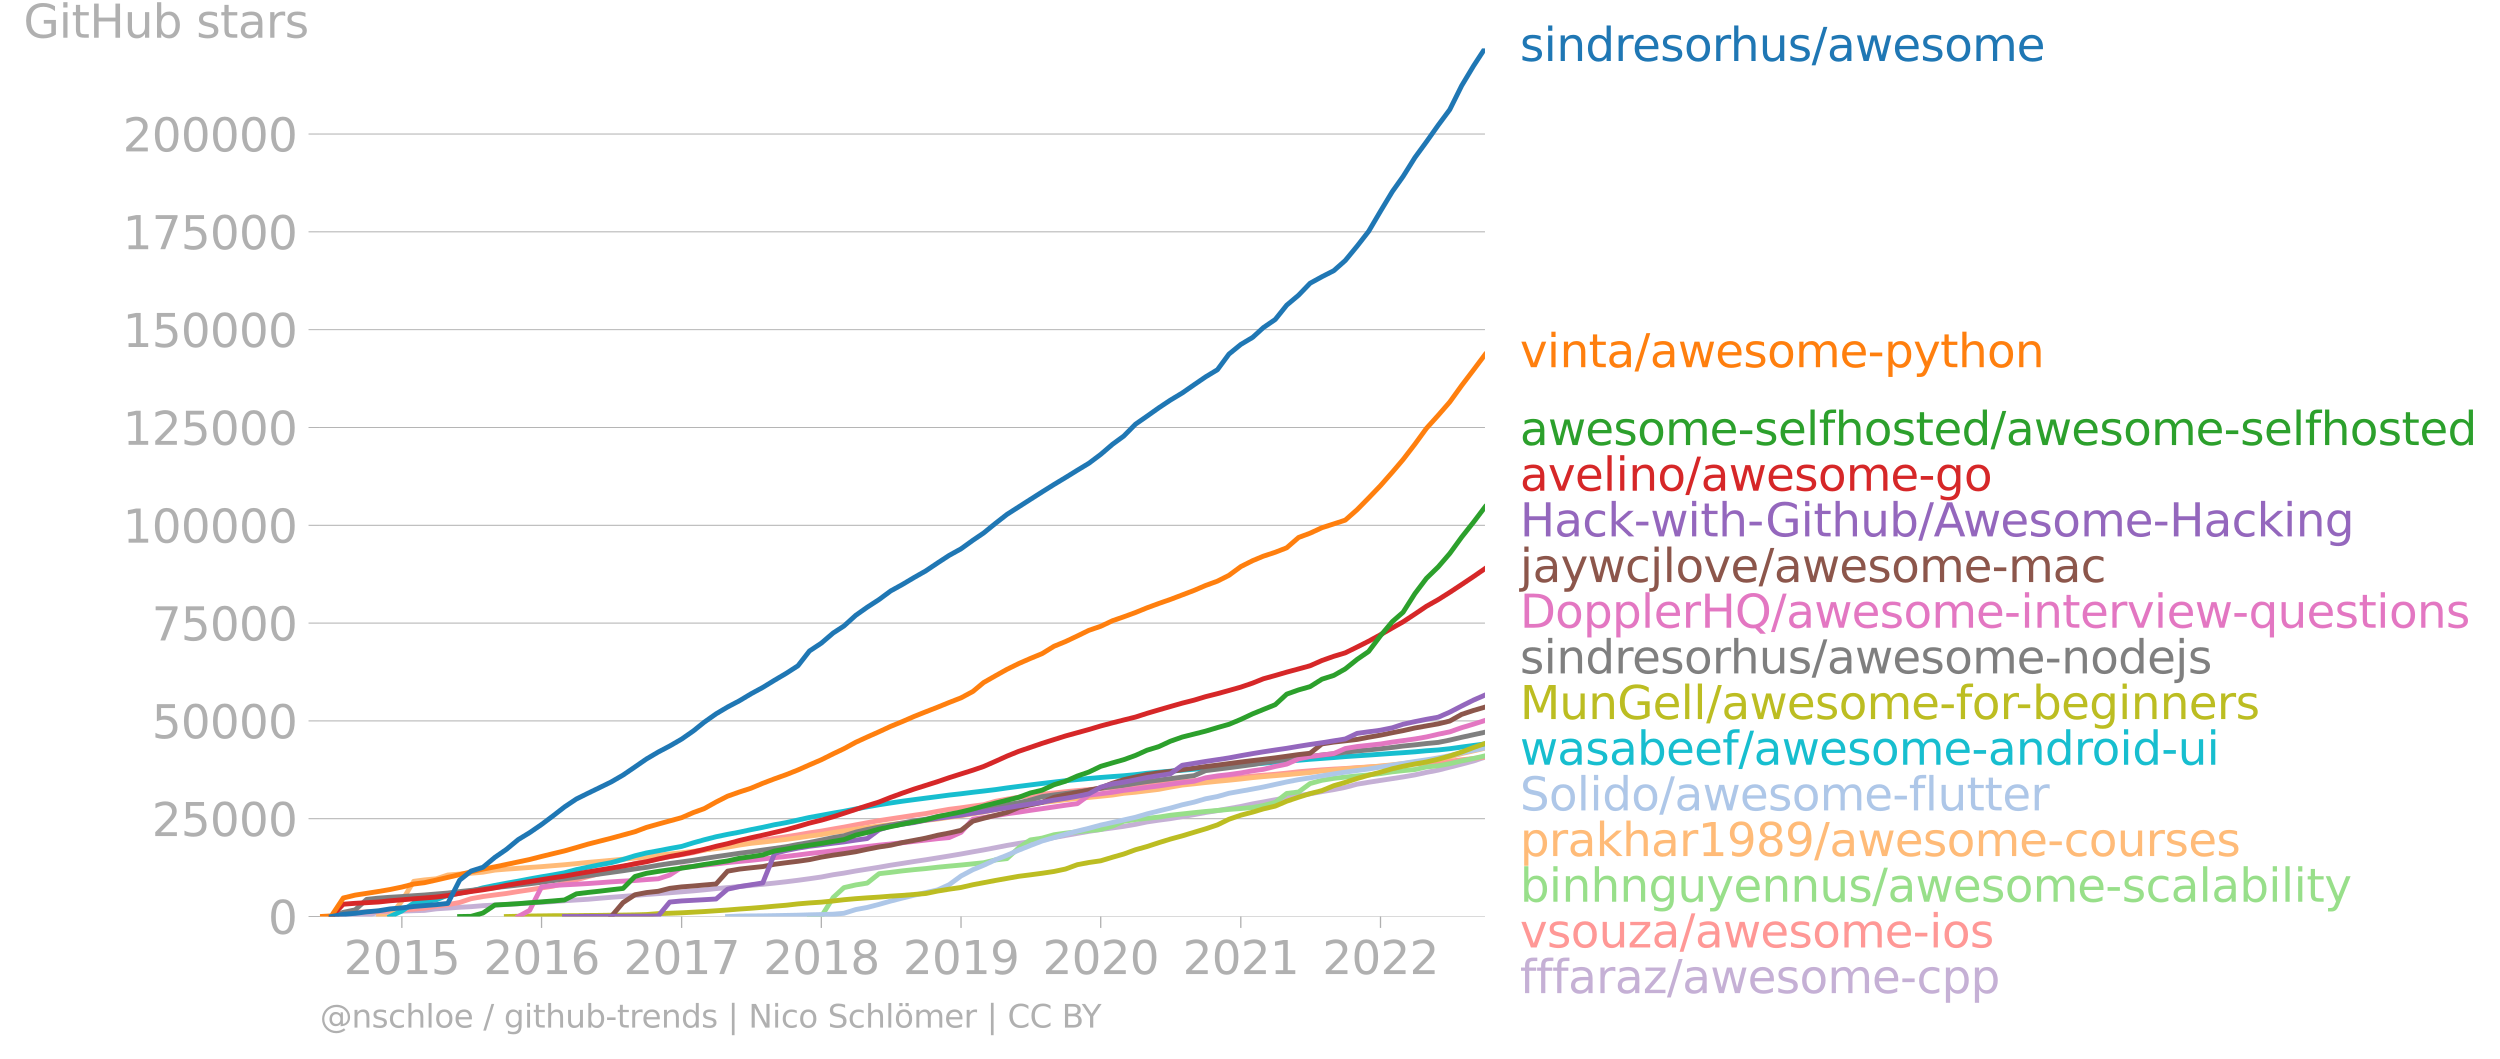 <svg xmlns:xlink="http://www.w3.org/1999/xlink" width="1021.771" height="432.631" viewBox="0 0 766.328 324.474" xmlns="http://www.w3.org/2000/svg"><defs><style>*{stroke-linejoin:round;stroke-linecap:butt}</style></defs><g id="figure_1"><path d="M0 324.474h766.328V0H0v324.474z" style="fill:none" id="patch_1"/><g id="axes_1"><path d="M98.073 280.946h357.12V14.834H98.073v266.112z" style="fill:none" id="patch_2"/><g id="matplotlib.axis_1"><g id="xtick_1"><g id="line2d_1"><defs><path id="mc45069d66a" d="M0 0v3.5" style="stroke:#b0b0b0;stroke-width:.4"/></defs><use xlink:href="#mc45069d66a" x="123.179" y="280.946" style="fill:#b0b0b0;stroke:#b0b0b0;stroke-width:.4"/></g><g style="fill:#b0b0b0" transform="matrix(.14 0 0 -.14 105.364 298.584)" id="text_1"><defs><path id="DejaVuSans-32" d="M1228 531h2203V0H469v531q359 372 979 998 621 627 780 809 303 340 423 576 121 236 121 464 0 372-261 606-261 235-680 235-297 0-627-103-329-103-704-313v638q381 153 712 231 332 78 607 78 725 0 1156-363 431-362 431-968 0-288-108-546-107-257-392-607-78-91-497-524-418-433-1181-1211z" transform="scale(.016)"/><path id="DejaVuSans-30" d="M2034 4250q-487 0-733-480-245-479-245-1442 0-959 245-1439 246-480 733-480 491 0 736 480 246 480 246 1439 0 963-246 1442-245 480-736 480zm0 500q785 0 1199-621 414-620 414-1801 0-1178-414-1799Q2819-91 2034-91q-784 0-1198 620-414 621-414 1799 0 1181 414 1801 414 621 1198 621z" transform="scale(.016)"/><path id="DejaVuSans-31" d="M794 531h1031v3560L703 3866v575l1116 225h631V531h1031V0H794v531z" transform="scale(.016)"/><path id="DejaVuSans-35" d="M691 4666h2478v-532H1269V2991q137 47 274 70 138 23 276 23 781 0 1237-428 457-428 457-1159 0-753-469-1171Q2575-91 1722-91q-294 0-599 50Q819 9 494 109v635q281-153 581-228t634-75q541 0 856 284 316 284 316 772 0 487-316 771-315 285-856 285-253 0-505-56-251-56-513-175v2344z" transform="scale(.016)"/></defs><use xlink:href="#DejaVuSans-32"/><use xlink:href="#DejaVuSans-30" x="63.623"/><use xlink:href="#DejaVuSans-31" x="127.246"/><use xlink:href="#DejaVuSans-35" x="190.869"/></g></g><g id="xtick_2"><use xlink:href="#mc45069d66a" x="166.001" y="280.946" style="fill:#b0b0b0;stroke:#b0b0b0;stroke-width:.4" id="line2d_2"/><g style="fill:#b0b0b0" transform="matrix(.14 0 0 -.14 148.186 298.584)" id="text_2"><defs><path id="DejaVuSans-36" d="M2113 2584q-425 0-674-291-248-290-248-796 0-503 248-796 249-292 674-292t673 292q248 293 248 796 0 506-248 796-248 291-673 291zm1253 1979v-575q-238 112-480 171-242 60-480 60-625 0-955-422-329-422-376-1275 184 272 462 417 279 145 613 145 703 0 1111-427 408-426 408-1160 0-719-425-1154Q2819-91 2113-91q-810 0-1238 620-428 621-428 1799 0 1106 525 1764t1409 658q238 0 480-47t505-140z" transform="scale(.016)"/></defs><use xlink:href="#DejaVuSans-32"/><use xlink:href="#DejaVuSans-30" x="63.623"/><use xlink:href="#DejaVuSans-31" x="127.246"/><use xlink:href="#DejaVuSans-36" x="190.869"/></g></g><g id="xtick_3"><use xlink:href="#mc45069d66a" x="208.94" y="280.946" style="fill:#b0b0b0;stroke:#b0b0b0;stroke-width:.4" id="line2d_3"/><g style="fill:#b0b0b0" transform="matrix(.14 0 0 -.14 191.125 298.584)" id="text_3"><defs><path id="DejaVuSans-37" d="M525 4666h3000v-269L1831 0h-659l1594 4134H525v532z" transform="scale(.016)"/></defs><use xlink:href="#DejaVuSans-32"/><use xlink:href="#DejaVuSans-30" x="63.623"/><use xlink:href="#DejaVuSans-31" x="127.246"/><use xlink:href="#DejaVuSans-37" x="190.869"/></g></g><g id="xtick_4"><use xlink:href="#mc45069d66a" x="251.761" y="280.946" style="fill:#b0b0b0;stroke:#b0b0b0;stroke-width:.4" id="line2d_4"/><g style="fill:#b0b0b0" transform="matrix(.14 0 0 -.14 233.946 298.584)" id="text_4"><defs><path id="DejaVuSans-38" d="M2034 2216q-450 0-708-241-257-241-257-662 0-422 257-663 258-241 708-241t709 242q260 243 260 662 0 421-258 662-257 241-711 241zm-631 268q-406 100-633 378-226 279-226 679 0 559 398 884 399 325 1092 325 697 0 1094-325t397-884q0-400-227-679-226-278-629-378 456-106 710-416 255-309 255-755 0-679-414-1042Q2806-91 2034-91q-771 0-1186 362-414 363-414 1042 0 446 256 755 257 310 713 416zm-231 997q0-362 226-565 227-203 636-203 407 0 636 203 230 203 230 565 0 363-230 566-229 203-636 203-409 0-636-203-226-203-226-566z" transform="scale(.016)"/></defs><use xlink:href="#DejaVuSans-32"/><use xlink:href="#DejaVuSans-30" x="63.623"/><use xlink:href="#DejaVuSans-31" x="127.246"/><use xlink:href="#DejaVuSans-38" x="190.869"/></g></g><g id="xtick_5"><use xlink:href="#mc45069d66a" x="294.583" y="280.946" style="fill:#b0b0b0;stroke:#b0b0b0;stroke-width:.4" id="line2d_5"/><g style="fill:#b0b0b0" transform="matrix(.14 0 0 -.14 276.768 298.584)" id="text_5"><defs><path id="DejaVuSans-39" d="M703 97v575q238-113 481-172 244-59 479-59 625 0 954 420 330 420 377 1277-181-269-460-413-278-144-615-144-700 0-1108 423-408 424-408 1159 0 718 425 1152 425 435 1131 435 810 0 1236-621 427-620 427-1801 0-1103-524-1761Q2575-91 1691-91q-238 0-482 47Q966 3 703 97zm1256 1978q425 0 673 290 249 291 249 798 0 503-249 795-248 292-673 292t-673-292q-248-292-248-795 0-507 248-798 248-290 673-290z" transform="scale(.016)"/></defs><use xlink:href="#DejaVuSans-32"/><use xlink:href="#DejaVuSans-30" x="63.623"/><use xlink:href="#DejaVuSans-31" x="127.246"/><use xlink:href="#DejaVuSans-39" x="190.869"/></g></g><g id="xtick_6"><use xlink:href="#mc45069d66a" x="337.405" y="280.946" style="fill:#b0b0b0;stroke:#b0b0b0;stroke-width:.4" id="line2d_6"/><g style="fill:#b0b0b0" transform="matrix(.14 0 0 -.14 319.59 298.584)" id="text_6"><use xlink:href="#DejaVuSans-32"/><use xlink:href="#DejaVuSans-30" x="63.623"/><use xlink:href="#DejaVuSans-32" x="127.246"/><use xlink:href="#DejaVuSans-30" x="190.869"/></g></g><g id="xtick_7"><use xlink:href="#mc45069d66a" x="380.343" y="280.946" style="fill:#b0b0b0;stroke:#b0b0b0;stroke-width:.4" id="line2d_7"/><g style="fill:#b0b0b0" transform="matrix(.14 0 0 -.14 362.528 298.584)" id="text_7"><use xlink:href="#DejaVuSans-32"/><use xlink:href="#DejaVuSans-30" x="63.623"/><use xlink:href="#DejaVuSans-32" x="127.246"/><use xlink:href="#DejaVuSans-31" x="190.869"/></g></g><g id="xtick_8"><use xlink:href="#mc45069d66a" x="423.165" y="280.946" style="fill:#b0b0b0;stroke:#b0b0b0;stroke-width:.4" id="line2d_8"/><g style="fill:#b0b0b0" transform="matrix(.14 0 0 -.14 405.35 298.584)" id="text_8"><use xlink:href="#DejaVuSans-32"/><use xlink:href="#DejaVuSans-30" x="63.623"/><use xlink:href="#DejaVuSans-32" x="127.246"/><use xlink:href="#DejaVuSans-32" x="190.869"/></g></g></g><g id="matplotlib.axis_2"><g id="ytick_1"><path d="M98.073 280.946h357.12" clip-path="url(#p598543d7eb)" style="fill:none;stroke:#b0b0b0;stroke-width:.3;stroke-linecap:square" id="line2d_9"/><g id="line2d_10"><defs><path id="m70ec495cec" d="M0 0h-3.5" style="stroke:#b0b0b0;stroke-width:.3"/></defs><use xlink:href="#m70ec495cec" x="98.073" y="280.946" style="fill:#b0b0b0;stroke:#b0b0b0;stroke-width:.3"/></g><use xlink:href="#DejaVuSans-30" style="fill:#b0b0b0" transform="matrix(.14 0 0 -.14 82.166 286.265)" id="text_9"/></g><g id="ytick_2"><path d="M98.073 250.964h357.12" clip-path="url(#p598543d7eb)" style="fill:none;stroke:#b0b0b0;stroke-width:.3;stroke-linecap:square" id="line2d_11"/><use xlink:href="#m70ec495cec" x="98.073" y="250.964" style="fill:#b0b0b0;stroke:#b0b0b0;stroke-width:.3" id="line2d_12"/><g style="fill:#b0b0b0" transform="matrix(.14 0 0 -.14 46.536 256.283)" id="text_10"><use xlink:href="#DejaVuSans-32"/><use xlink:href="#DejaVuSans-35" x="63.623"/><use xlink:href="#DejaVuSans-30" x="127.246"/><use xlink:href="#DejaVuSans-30" x="190.869"/><use xlink:href="#DejaVuSans-30" x="254.492"/></g></g><g id="ytick_3"><path d="M98.073 220.981h357.12" clip-path="url(#p598543d7eb)" style="fill:none;stroke:#b0b0b0;stroke-width:.3;stroke-linecap:square" id="line2d_13"/><use xlink:href="#m70ec495cec" x="98.073" y="220.981" style="fill:#b0b0b0;stroke:#b0b0b0;stroke-width:.3" id="line2d_14"/><g style="fill:#b0b0b0" transform="matrix(.14 0 0 -.14 46.536 226.3)" id="text_11"><use xlink:href="#DejaVuSans-35"/><use xlink:href="#DejaVuSans-30" x="63.623"/><use xlink:href="#DejaVuSans-30" x="127.246"/><use xlink:href="#DejaVuSans-30" x="190.869"/><use xlink:href="#DejaVuSans-30" x="254.492"/></g></g><g id="ytick_4"><path d="M98.073 190.999h357.12" clip-path="url(#p598543d7eb)" style="fill:none;stroke:#b0b0b0;stroke-width:.3;stroke-linecap:square" id="line2d_15"/><use xlink:href="#m70ec495cec" x="98.073" y="190.999" style="fill:#b0b0b0;stroke:#b0b0b0;stroke-width:.3" id="line2d_16"/><g style="fill:#b0b0b0" transform="matrix(.14 0 0 -.14 46.536 196.318)" id="text_12"><use xlink:href="#DejaVuSans-37"/><use xlink:href="#DejaVuSans-35" x="63.623"/><use xlink:href="#DejaVuSans-30" x="127.246"/><use xlink:href="#DejaVuSans-30" x="190.869"/><use xlink:href="#DejaVuSans-30" x="254.492"/></g></g><g id="ytick_5"><path d="M98.073 161.016h357.12" clip-path="url(#p598543d7eb)" style="fill:none;stroke:#b0b0b0;stroke-width:.3;stroke-linecap:square" id="line2d_17"/><use xlink:href="#m70ec495cec" x="98.073" y="161.016" style="fill:#b0b0b0;stroke:#b0b0b0;stroke-width:.3" id="line2d_18"/><g style="fill:#b0b0b0" transform="matrix(.14 0 0 -.14 37.628 166.335)" id="text_13"><use xlink:href="#DejaVuSans-31"/><use xlink:href="#DejaVuSans-30" x="63.623"/><use xlink:href="#DejaVuSans-30" x="127.246"/><use xlink:href="#DejaVuSans-30" x="190.869"/><use xlink:href="#DejaVuSans-30" x="254.492"/><use xlink:href="#DejaVuSans-30" x="318.115"/></g></g><g id="ytick_6"><path d="M98.073 131.034h357.12" clip-path="url(#p598543d7eb)" style="fill:none;stroke:#b0b0b0;stroke-width:.3;stroke-linecap:square" id="line2d_19"/><use xlink:href="#m70ec495cec" x="98.073" y="131.034" style="fill:#b0b0b0;stroke:#b0b0b0;stroke-width:.3" id="line2d_20"/><g style="fill:#b0b0b0" transform="matrix(.14 0 0 -.14 37.628 136.352)" id="text_14"><use xlink:href="#DejaVuSans-31"/><use xlink:href="#DejaVuSans-32" x="63.623"/><use xlink:href="#DejaVuSans-35" x="127.246"/><use xlink:href="#DejaVuSans-30" x="190.869"/><use xlink:href="#DejaVuSans-30" x="254.492"/><use xlink:href="#DejaVuSans-30" x="318.115"/></g></g><g id="ytick_7"><path d="M98.073 101.051h357.12" clip-path="url(#p598543d7eb)" style="fill:none;stroke:#b0b0b0;stroke-width:.3;stroke-linecap:square" id="line2d_21"/><use xlink:href="#m70ec495cec" x="98.073" y="101.051" style="fill:#b0b0b0;stroke:#b0b0b0;stroke-width:.3" id="line2d_22"/><g style="fill:#b0b0b0" transform="matrix(.14 0 0 -.14 37.628 106.37)" id="text_15"><use xlink:href="#DejaVuSans-31"/><use xlink:href="#DejaVuSans-35" x="63.623"/><use xlink:href="#DejaVuSans-30" x="127.246"/><use xlink:href="#DejaVuSans-30" x="190.869"/><use xlink:href="#DejaVuSans-30" x="254.492"/><use xlink:href="#DejaVuSans-30" x="318.115"/></g></g><g id="ytick_8"><path d="M98.073 71.068h357.12" clip-path="url(#p598543d7eb)" style="fill:none;stroke:#b0b0b0;stroke-width:.3;stroke-linecap:square" id="line2d_23"/><use xlink:href="#m70ec495cec" x="98.073" y="71.068" style="fill:#b0b0b0;stroke:#b0b0b0;stroke-width:.3" id="line2d_24"/><g style="fill:#b0b0b0" transform="matrix(.14 0 0 -.14 37.628 76.387)" id="text_16"><use xlink:href="#DejaVuSans-31"/><use xlink:href="#DejaVuSans-37" x="63.623"/><use xlink:href="#DejaVuSans-35" x="127.246"/><use xlink:href="#DejaVuSans-30" x="190.869"/><use xlink:href="#DejaVuSans-30" x="254.492"/><use xlink:href="#DejaVuSans-30" x="318.115"/></g></g><g id="ytick_9"><path d="M98.073 41.086h357.12" clip-path="url(#p598543d7eb)" style="fill:none;stroke:#b0b0b0;stroke-width:.3;stroke-linecap:square" id="line2d_25"/><use xlink:href="#m70ec495cec" x="98.073" y="41.086" style="fill:#b0b0b0;stroke:#b0b0b0;stroke-width:.3" id="line2d_26"/><g style="fill:#b0b0b0" transform="matrix(.14 0 0 -.14 37.628 46.405)" id="text_17"><use xlink:href="#DejaVuSans-32"/><use xlink:href="#DejaVuSans-30" x="63.623"/><use xlink:href="#DejaVuSans-30" x="127.246"/><use xlink:href="#DejaVuSans-30" x="190.869"/><use xlink:href="#DejaVuSans-30" x="254.492"/><use xlink:href="#DejaVuSans-30" x="318.115"/></g></g><g style="fill:#b0b0b0" transform="matrix(.14 0 0 -.14 7.2 11.563)" id="text_18"><defs><path id="DejaVuSans-47" d="M3809 666v1253H2778v519h1656V434q-365-259-806-392-440-133-940-133-1094 0-1712 639-617 640-617 1780 0 1144 617 1783 618 639 1712 639 456 0 867-113 411-112 758-331v-672q-350 297-744 447t-828 150q-857 0-1287-478-429-478-429-1425 0-944 429-1422 430-478 1287-478 334 0 596 58 263 58 472 180z" transform="scale(.016)"/><path id="DejaVuSans-69" d="M603 3500h575V0H603v3500zm0 1363h575v-729H603v729z" transform="scale(.016)"/><path id="DejaVuSans-74" d="M1172 4494v-994h1184v-447H1172V1153q0-428 117-550t477-122h590V0h-590q-666 0-919 248-253 249-253 905v1900H172v447h422v994h578z" transform="scale(.016)"/><path id="DejaVuSans-48" d="M628 4666h631V2753h2294v1913h631V0h-631v2222H1259V0H628v4666z" transform="scale(.016)"/><path id="DejaVuSans-75" d="M544 1381v2119h575V1403q0-497 193-746 194-248 582-248 465 0 735 297 271 297 271 810v1984h575V0h-575v538q-209-319-486-474-276-155-642-155-603 0-916 375-312 375-312 1097zm1447 2203z" transform="scale(.016)"/><path id="DejaVuSans-62" d="M3116 1747q0 634-261 995t-717 361q-457 0-718-361t-261-995q0-634 261-995t718-361q456 0 717 361t261 995zM1159 2969q182 312 458 463 277 152 661 152 638 0 1036-506 399-506 399-1331T3314 415Q2916-91 2278-91q-384 0-661 152-276 152-458 464V0H581v4863h578V2969z" transform="scale(.016)"/><path id="DejaVuSans-73" d="M2834 3397v-544q-243 125-506 187-262 63-544 63-428 0-642-131t-214-394q0-200 153-314t616-217l197-44q612-131 870-370t258-667q0-488-386-773Q2250-91 1575-91q-281 0-586 55T347 128v594q319-166 628-249 309-82 613-82 406 0 624 139 219 139 219 392 0 234-158 359-157 125-692 241l-200 47q-534 112-772 345-237 233-237 639 0 494 350 762 350 269 994 269 318 0 599-47 282-46 519-140z" transform="scale(.016)"/><path id="DejaVuSans-61" d="M2194 1759q-697 0-966-159t-269-544q0-306 202-486 202-179 548-179 479 0 768 339t289 901v128h-572zm1147 238V0h-575v531q-197-318-491-470T1556-91q-537 0-855 302-317 302-317 808 0 590 395 890 396 300 1180 300h807v57q0 397-261 614t-733 217q-300 0-585-72-284-72-546-216v532q315 122 612 182 297 61 578 61 760 0 1135-394 375-393 375-1193z" transform="scale(.016)"/><path id="DejaVuSans-72" d="M2631 2963q-97 56-211 82-114 27-251 27-488 0-749-317t-261-911V0H581v3500h578v-544q182 319 472 473 291 155 707 155 59 0 131-8 72-7 159-23l3-590z" transform="scale(.016)"/></defs><use xlink:href="#DejaVuSans-47"/><use xlink:href="#DejaVuSans-69" x="77.49"/><use xlink:href="#DejaVuSans-74" x="105.273"/><use xlink:href="#DejaVuSans-48" x="144.482"/><use xlink:href="#DejaVuSans-75" x="219.678"/><use xlink:href="#DejaVuSans-62" x="283.057"/><use xlink:href="#DejaVuSans-20" x="346.533"/><use xlink:href="#DejaVuSans-73" x="378.32"/><use xlink:href="#DejaVuSans-74" x="430.42"/><use xlink:href="#DejaVuSans-61" x="469.629"/><use xlink:href="#DejaVuSans-72" x="530.908"/><use xlink:href="#DejaVuSans-73" x="572.021"/></g></g><path d="m101.593 280.946 3.637-.166 3.637-.11 3.52-.1 3.636-.897 3.52-.162 3.636-.212 3.637-.14 3.285-.081 3.637-.492 3.52-.225 3.637-.255 3.52-.183 3.636-.306 3.637-.181 3.52-.16 3.637-.237 3.52-.236 3.636-.2 3.637-.244 3.402-.25 3.637-.237 3.52-.209 3.637-.321 3.52-.289 3.636-.267 3.637-.311 3.52-.283 3.636-.264 3.52-.26 3.637-.294 3.637-.299 3.285-.31 3.637-.38 3.52-.3 3.636-.326 3.52-.376 3.637-.316 3.636-.375 3.52-.404 3.637-.452 3.52-.48 3.636-.524 3.637-.697 3.285-.493 3.637-.657 3.52-.559 3.637-.588 3.52-.62 3.636-.562 3.637-.579 3.52-.528 3.637-.584 3.52-.572 3.636-.615 3.637-.662 3.285-.577 3.637-.693 3.52-.686 3.636-.631 3.52-.537 3.637-.602 3.637-.653 3.52-.639 3.636-.643 3.52-.617 3.637-.553 3.636-.497 3.403-.475 3.637-.622 3.52-.741 3.636-.541 3.52-.46 3.637-.62 3.636-.616 3.52-.655 3.637-.58 3.52-.625 3.636-.642 3.637-.79 3.285-.587 3.637-.68 3.52-.617 3.637-.62 3.52-.584 3.636-.68 3.637-.602 3.52-.704 3.636-.968 3.52-.588 3.637-.562 3.637-.562 3.285-.508 3.637-.627 3.52-.767 3.636-.7 3.52-.898 3.637-.924 3.637-.969 3.52-1.18" clip-path="url(#p598543d7eb)" style="fill:none;stroke:#c5b0d5;stroke-width:1.5;stroke-linecap:square" id="line2d_27"/><path d="m101.593 280.946 3.637-.885 3.637-.4 3.52-.131 3.636-.173 3.52-.168 3.636-.238 3.637-.257 3.285-.301 3.637-.637 3.52-.434 3.637-.693 3.52-1.154 3.636-.663 3.637-.482 3.52-.452 3.637-.592 3.52-.532 3.636-.58 3.637-.563 3.402-.941 3.637-1.002 3.52-.945 3.637-.949 3.52-1.116 3.636-.986 3.637-.963 3.52-.804 3.636-.669 3.52-.646 3.637-.583 3.637-.67 3.285-.764 3.637-.797 3.52-.664 3.636-.542 3.52-.53 3.637-.526 3.636-.519 3.52-.51 3.637-.564 3.52-.627 3.636-.533 3.637-.649 3.285-.567 3.637-.697 3.52-.649 3.637-.651 3.52-.543 3.636-.55 3.637-.566 3.52-.507 3.637-.69 3.52-.613 3.636-.458 3.637-.529 3.285-.423 3.637-1.038 3.52-.659 3.636-.6 3.52-.496 3.637-.432 3.637-.368 3.52-.395 3.636-.345 3.52-.31 3.637-.305 3.636-.277 3.403-.282 3.637-.317 3.52-.397 3.636-.306 3.52-.293 3.637-.274 3.636-.291 3.52-.25 3.637-.22 3.52-.258 3.636-.314 3.637-.359 3.285-.258 3.637-.283 3.52-.36 3.637-.416 3.52-.292 3.636-.288 3.637-.234 3.52-.181 3.636-.257 3.52-.212 3.637-.232 3.637-.253 3.285-.19 3.637-.249 3.52-.266 3.636-.205 3.52-.35 3.637-.46 3.637-.41 3.52-.413" clip-path="url(#p598543d7eb)" style="fill:none;stroke:#ff9896;stroke-width:1.5;stroke-linecap:square" id="line2d_28"/><path d="m248.125 280.946 3.636-.007 3.637-5.833 3.285-3.018 3.637-.83 3.52-.567 3.637-2.887 3.52-.395 3.636-.459 3.637-.383 3.52-.325 3.637-.414 3.52-.335 3.636-.33 3.637-.368 3.285-.335 3.637-.862 3.52-.409 3.636-3.328 3.52-2.387 3.637-.562 3.637-1.036 3.52-.49 3.636-.41 3.52-.378 3.637-.345 3.636-1.04 3.403-1.474 3.637-.534 3.52-.37 3.636-.376 3.52-.554 3.637-.4 3.636-.399 3.52-.36 3.637-.308 3.52-.329 3.636-.263 3.637-.322 3.285-.585 3.637-.992 3.52-2.738 3.637-.435 3.52-2.586 3.636-1.01 3.637-.583 3.52-.392 3.636-.363 3.52-.299 3.637-.405 3.637-.545 3.285-.364 3.637-.35 3.52-.794 3.636-.347 3.52-.645 3.637-.859 3.637-.731 3.52-.803" clip-path="url(#p598543d7eb)" style="fill:none;stroke:#98df8a;stroke-width:1.5;stroke-linecap:square" id="line2d_29"/><g style="fill:#1f77b4" transform="matrix(.14 0 0 -.14 465.907 18.697)" id="text_19"><defs><path id="DejaVuSans-6e" d="M3513 2113V0h-575v2094q0 497-194 743-194 247-581 247-466 0-735-297-269-296-269-809V0H581v3500h578v-544q207 316 486 472 280 156 646 156 603 0 912-373 310-373 310-1098z" transform="scale(.016)"/><path id="DejaVuSans-64" d="M2906 2969v1894h575V0h-575v525q-181-312-458-464-276-152-664-152-634 0-1033 506-398 507-398 1332t398 1331q399 506 1033 506 388 0 664-152 277-151 458-463zM947 1747q0-634 261-995t717-361q456 0 718 361 263 361 263 995t-263 995q-262 361-718 361t-717-361q-261-361-261-995z" transform="scale(.016)"/><path id="DejaVuSans-65" d="M3597 1894v-281H953q38-594 358-905t892-311q331 0 642 81t618 244V178Q3153 47 2828-22t-659-69q-838 0-1327 487-489 488-489 1320 0 859 464 1363 464 505 1252 505 706 0 1117-455 411-454 411-1235zm-575 169q-6 471-264 752-258 282-683 282-481 0-770-272t-333-766l2050 4z" transform="scale(.016)"/><path id="DejaVuSans-6f" d="M1959 3097q-462 0-731-361t-269-989q0-628 267-989 268-361 733-361 460 0 728 362 269 363 269 988 0 622-269 986-268 364-728 364zm0 487q750 0 1178-488 429-487 429-1349 0-859-429-1349Q2709-91 1959-91q-753 0-1180 489-426 490-426 1349 0 862 426 1349 427 488 1180 488z" transform="scale(.016)"/><path id="DejaVuSans-68" d="M3513 2113V0h-575v2094q0 497-194 743-194 247-581 247-466 0-735-297-269-296-269-809V0H581v4863h578V2956q207 316 486 472 280 156 646 156 603 0 912-373 310-373 310-1098z" transform="scale(.016)"/><path id="DejaVuSans-2f" d="M1625 4666h531L531-594H0l1625 5260z" transform="scale(.016)"/><path id="DejaVuSans-77" d="M269 3500h575l719-2731 715 2731h678l719-2731 716 2731h575L4050 0h-678l-753 2869L1863 0h-679L269 3500z" transform="scale(.016)"/><path id="DejaVuSans-6d" d="M3328 2828q216 388 516 572t706 184q547 0 844-383 297-382 297-1088V0h-578v2094q0 503-179 746-178 244-543 244-447 0-707-297-259-296-259-809V0h-578v2094q0 506-178 748t-550 242q-441 0-701-298-259-298-259-808V0H581v3500h578v-544q197 322 472 475t653 153q382 0 649-194 267-193 395-562z" transform="scale(.016)"/></defs><use xlink:href="#DejaVuSans-73"/><use xlink:href="#DejaVuSans-69" x="52.1"/><use xlink:href="#DejaVuSans-6e" x="79.883"/><use xlink:href="#DejaVuSans-64" x="143.262"/><use xlink:href="#DejaVuSans-72" x="206.738"/><use xlink:href="#DejaVuSans-65" x="245.602"/><use xlink:href="#DejaVuSans-73" x="307.125"/><use xlink:href="#DejaVuSans-6f" x="359.225"/><use xlink:href="#DejaVuSans-72" x="420.406"/><use xlink:href="#DejaVuSans-68" x="459.77"/><use xlink:href="#DejaVuSans-75" x="523.148"/><use xlink:href="#DejaVuSans-73" x="586.527"/><use xlink:href="#DejaVuSans-2f" x="638.627"/><use xlink:href="#DejaVuSans-61" x="672.318"/><use xlink:href="#DejaVuSans-77" x="733.598"/><use xlink:href="#DejaVuSans-65" x="815.385"/><use xlink:href="#DejaVuSans-73" x="876.908"/><use xlink:href="#DejaVuSans-6f" x="929.008"/><use xlink:href="#DejaVuSans-6d" x="990.189"/><use xlink:href="#DejaVuSans-65" x="1087.602"/></g><g style="fill:#ff7f0e" transform="matrix(.14 0 0 -.14 465.907 112.567)" id="text_20"><defs><path id="DejaVuSans-76" d="M191 3500h609L1894 563l1094 2937h609L2284 0h-781L191 3500z" transform="scale(.016)"/><path id="DejaVuSans-2d" d="M313 2009h1684v-512H313v512z" transform="scale(.016)"/><path id="DejaVuSans-70" d="M1159 525v-1856H581v4831h578v-531q182 312 458 463 277 152 661 152 638 0 1036-506 399-506 399-1331T3314 415Q2916-91 2278-91q-384 0-661 152-276 152-458 464zm1957 1222q0 634-261 995t-717 361q-457 0-718-361t-261-995q0-634 261-995t718-361q456 0 717 361t261 995z" transform="scale(.016)"/><path id="DejaVuSans-79" d="M2059-325q-243-625-475-815-231-191-618-191H506v481h338q237 0 368 113 132 112 291 531l103 262L191 3500h609L1894 763l1094 2737h609L2059-325z" transform="scale(.016)"/></defs><use xlink:href="#DejaVuSans-76"/><use xlink:href="#DejaVuSans-69" x="59.18"/><use xlink:href="#DejaVuSans-6e" x="86.963"/><use xlink:href="#DejaVuSans-74" x="150.342"/><use xlink:href="#DejaVuSans-61" x="189.551"/><use xlink:href="#DejaVuSans-2f" x="250.83"/><use xlink:href="#DejaVuSans-61" x="284.521"/><use xlink:href="#DejaVuSans-77" x="345.801"/><use xlink:href="#DejaVuSans-65" x="427.588"/><use xlink:href="#DejaVuSans-73" x="489.111"/><use xlink:href="#DejaVuSans-6f" x="541.211"/><use xlink:href="#DejaVuSans-6d" x="602.393"/><use xlink:href="#DejaVuSans-65" x="699.805"/><use xlink:href="#DejaVuSans-2d" x="761.328"/><use xlink:href="#DejaVuSans-70" x="797.412"/><use xlink:href="#DejaVuSans-79" x="860.889"/><use xlink:href="#DejaVuSans-74" x="920.068"/><use xlink:href="#DejaVuSans-68" x="959.277"/><use xlink:href="#DejaVuSans-6f" x="1022.656"/><use xlink:href="#DejaVuSans-6e" x="1083.838"/></g><g style="fill:#2ca02c" transform="matrix(.14 0 0 -.14 465.907 136.419)" id="text_21"><defs><path id="DejaVuSans-6c" d="M603 4863h575V0H603v4863z" transform="scale(.016)"/><path id="DejaVuSans-66" d="M2375 4863v-479h-550q-309 0-430-125-120-125-120-450v-309h947v-447h-947V0H697v3053H147v447h550v244q0 584 272 851 272 268 862 268h544z" transform="scale(.016)"/></defs><use xlink:href="#DejaVuSans-61"/><use xlink:href="#DejaVuSans-77" x="61.279"/><use xlink:href="#DejaVuSans-65" x="143.066"/><use xlink:href="#DejaVuSans-73" x="204.59"/><use xlink:href="#DejaVuSans-6f" x="256.689"/><use xlink:href="#DejaVuSans-6d" x="317.871"/><use xlink:href="#DejaVuSans-65" x="415.283"/><use xlink:href="#DejaVuSans-2d" x="476.807"/><use xlink:href="#DejaVuSans-73" x="512.891"/><use xlink:href="#DejaVuSans-65" x="564.99"/><use xlink:href="#DejaVuSans-6c" x="626.514"/><use xlink:href="#DejaVuSans-66" x="654.297"/><use xlink:href="#DejaVuSans-68" x="689.502"/><use xlink:href="#DejaVuSans-6f" x="752.881"/><use xlink:href="#DejaVuSans-73" x="814.063"/><use xlink:href="#DejaVuSans-74" x="866.162"/><use xlink:href="#DejaVuSans-65" x="905.371"/><use xlink:href="#DejaVuSans-64" x="966.895"/><use xlink:href="#DejaVuSans-2f" x="1030.371"/><use xlink:href="#DejaVuSans-61" x="1064.063"/><use xlink:href="#DejaVuSans-77" x="1125.342"/><use xlink:href="#DejaVuSans-65" x="1207.129"/><use xlink:href="#DejaVuSans-73" x="1268.652"/><use xlink:href="#DejaVuSans-6f" x="1320.752"/><use xlink:href="#DejaVuSans-6d" x="1381.934"/><use xlink:href="#DejaVuSans-65" x="1479.346"/><use xlink:href="#DejaVuSans-2d" x="1540.869"/><use xlink:href="#DejaVuSans-73" x="1576.953"/><use xlink:href="#DejaVuSans-65" x="1629.053"/><use xlink:href="#DejaVuSans-6c" x="1690.576"/><use xlink:href="#DejaVuSans-66" x="1718.359"/><use xlink:href="#DejaVuSans-68" x="1753.564"/><use xlink:href="#DejaVuSans-6f" x="1816.943"/><use xlink:href="#DejaVuSans-73" x="1878.125"/><use xlink:href="#DejaVuSans-74" x="1930.225"/><use xlink:href="#DejaVuSans-65" x="1969.434"/><use xlink:href="#DejaVuSans-64" x="2030.957"/></g><g style="fill:#d62728" transform="matrix(.14 0 0 -.14 465.907 150.419)" id="text_22"><defs><path id="DejaVuSans-67" d="M2906 1791q0 625-258 968-257 344-723 344-462 0-720-344-258-343-258-968 0-622 258-966t720-344q466 0 723 344 258 344 258 966zm575-1357q0-893-397-1329-396-436-1215-436-303 0-572 45t-522 139v559q253-137 500-202 247-66 503-66 566 0 847 295t281 892v285q-178-310-456-463T1784 0Q1141 0 747 490 353 981 353 1791q0 812 394 1302 394 491 1037 491 388 0 666-153t456-462v531h575V434z" transform="scale(.016)"/></defs><use xlink:href="#DejaVuSans-61"/><use xlink:href="#DejaVuSans-76" x="61.279"/><use xlink:href="#DejaVuSans-65" x="120.459"/><use xlink:href="#DejaVuSans-6c" x="181.982"/><use xlink:href="#DejaVuSans-69" x="209.766"/><use xlink:href="#DejaVuSans-6e" x="237.549"/><use xlink:href="#DejaVuSans-6f" x="300.928"/><use xlink:href="#DejaVuSans-2f" x="362.109"/><use xlink:href="#DejaVuSans-61" x="395.801"/><use xlink:href="#DejaVuSans-77" x="457.08"/><use xlink:href="#DejaVuSans-65" x="538.867"/><use xlink:href="#DejaVuSans-73" x="600.391"/><use xlink:href="#DejaVuSans-6f" x="652.49"/><use xlink:href="#DejaVuSans-6d" x="713.672"/><use xlink:href="#DejaVuSans-65" x="811.084"/><use xlink:href="#DejaVuSans-2d" x="872.607"/><use xlink:href="#DejaVuSans-67" x="908.691"/><use xlink:href="#DejaVuSans-6f" x="972.168"/></g><g style="fill:#9467bd" transform="matrix(.14 0 0 -.14 465.907 164.419)" id="text_23"><defs><path id="DejaVuSans-63" d="M3122 3366v-538q-244 135-489 202t-495 67q-560 0-870-355-309-354-309-995t309-996q310-354 870-354 250 0 495 67t489 202V134Q2881 22 2623-34q-257-57-548-57-791 0-1257 497-465 497-465 1341 0 856 470 1346 471 491 1290 491 265 0 518-55 253-54 491-163z" transform="scale(.016)"/><path id="DejaVuSans-6b" d="M581 4863h578V1991l1716 1509h734L1753 1863 3688 0h-750L1159 1709V0H581v4863z" transform="scale(.016)"/><path id="DejaVuSans-41" d="m2188 4044-857-2322h1716l-859 2322zm-357 622h716L4325 0h-656l-425 1197H1141L716 0H50l1781 4666z" transform="scale(.016)"/></defs><use xlink:href="#DejaVuSans-48"/><use xlink:href="#DejaVuSans-61" x="75.195"/><use xlink:href="#DejaVuSans-63" x="136.475"/><use xlink:href="#DejaVuSans-6b" x="191.455"/><use xlink:href="#DejaVuSans-2d" x="249.365"/><use xlink:href="#DejaVuSans-77" x="285.449"/><use xlink:href="#DejaVuSans-69" x="367.236"/><use xlink:href="#DejaVuSans-74" x="395.02"/><use xlink:href="#DejaVuSans-68" x="434.229"/><use xlink:href="#DejaVuSans-2d" x="497.607"/><use xlink:href="#DejaVuSans-47" x="537.316"/><use xlink:href="#DejaVuSans-69" x="614.807"/><use xlink:href="#DejaVuSans-74" x="642.59"/><use xlink:href="#DejaVuSans-68" x="681.799"/><use xlink:href="#DejaVuSans-75" x="745.178"/><use xlink:href="#DejaVuSans-62" x="808.557"/><use xlink:href="#DejaVuSans-2f" x="872.033"/><use xlink:href="#DejaVuSans-41" x="905.725"/><use xlink:href="#DejaVuSans-77" x="970.133"/><use xlink:href="#DejaVuSans-65" x="1051.92"/><use xlink:href="#DejaVuSans-73" x="1113.443"/><use xlink:href="#DejaVuSans-6f" x="1165.543"/><use xlink:href="#DejaVuSans-6d" x="1226.725"/><use xlink:href="#DejaVuSans-65" x="1324.137"/><use xlink:href="#DejaVuSans-2d" x="1385.66"/><use xlink:href="#DejaVuSans-48" x="1421.744"/><use xlink:href="#DejaVuSans-61" x="1496.939"/><use xlink:href="#DejaVuSans-63" x="1558.219"/><use xlink:href="#DejaVuSans-6b" x="1613.199"/><use xlink:href="#DejaVuSans-69" x="1671.109"/><use xlink:href="#DejaVuSans-6e" x="1698.893"/><use xlink:href="#DejaVuSans-67" x="1762.271"/></g><g style="fill:#8c564b" transform="matrix(.14 0 0 -.14 465.907 178.419)" id="text_24"><defs><path id="DejaVuSans-6a" d="M603 3500h575V-63q0-668-255-968-254-300-820-300h-219v487H38q328 0 446 152Q603-541 603-63v3563zm0 1363h575v-729H603v729z" transform="scale(.016)"/></defs><use xlink:href="#DejaVuSans-6a"/><use xlink:href="#DejaVuSans-61" x="27.783"/><use xlink:href="#DejaVuSans-79" x="89.063"/><use xlink:href="#DejaVuSans-77" x="148.242"/><use xlink:href="#DejaVuSans-63" x="230.029"/><use xlink:href="#DejaVuSans-6a" x="285.01"/><use xlink:href="#DejaVuSans-6c" x="312.793"/><use xlink:href="#DejaVuSans-6f" x="340.576"/><use xlink:href="#DejaVuSans-76" x="401.758"/><use xlink:href="#DejaVuSans-65" x="460.938"/><use xlink:href="#DejaVuSans-2f" x="522.461"/><use xlink:href="#DejaVuSans-61" x="556.152"/><use xlink:href="#DejaVuSans-77" x="617.432"/><use xlink:href="#DejaVuSans-65" x="699.219"/><use xlink:href="#DejaVuSans-73" x="760.742"/><use xlink:href="#DejaVuSans-6f" x="812.842"/><use xlink:href="#DejaVuSans-6d" x="874.023"/><use xlink:href="#DejaVuSans-65" x="971.436"/><use xlink:href="#DejaVuSans-2d" x="1032.959"/><use xlink:href="#DejaVuSans-6d" x="1069.043"/><use xlink:href="#DejaVuSans-61" x="1166.455"/><use xlink:href="#DejaVuSans-63" x="1227.734"/></g><g style="fill:#e377c2" transform="matrix(.14 0 0 -.14 465.907 192.419)" id="text_25"><defs><path id="DejaVuSans-44" d="M1259 4147V519h763q966 0 1414 437 448 438 448 1382 0 937-448 1373t-1414 436h-763zm-631 519h1297q1356 0 1990-564 635-564 635-1764 0-1207-638-1773Q3275 0 1925 0H628v4666z" transform="scale(.016)"/><path id="DejaVuSans-51" d="M2522 4238q-688 0-1093-513-404-512-404-1397 0-881 404-1394 405-512 1093-512 687 0 1089 512 402 513 402 1394 0 885-402 1397-402 513-1089 513zM3406 84l832-909h-763L2784-78q-103-6-158-9-54-4-104-4-984 0-1574 658-589 658-589 1761 0 1106 589 1764 590 658 1574 658 981 0 1568-658 588-658 588-1764 0-812-327-1391-326-578-945-853z" transform="scale(.016)"/><path id="DejaVuSans-71" d="M947 1747q0-634 261-995t717-361q456 0 718 361 263 361 263 995t-263 995q-262 361-718 361t-717-361q-261-361-261-995zM2906 525q-181-312-458-464-276-152-664-152-634 0-1033 506-398 507-398 1332t398 1331q399 506 1033 506 388 0 664-152 277-151 458-463v531h575v-4831h-575V525z" transform="scale(.016)"/></defs><use xlink:href="#DejaVuSans-44"/><use xlink:href="#DejaVuSans-6f" x="77.002"/><use xlink:href="#DejaVuSans-70" x="138.184"/><use xlink:href="#DejaVuSans-70" x="201.66"/><use xlink:href="#DejaVuSans-6c" x="265.137"/><use xlink:href="#DejaVuSans-65" x="292.92"/><use xlink:href="#DejaVuSans-72" x="354.443"/><use xlink:href="#DejaVuSans-48" x="395.557"/><use xlink:href="#DejaVuSans-51" x="470.752"/><use xlink:href="#DejaVuSans-2f" x="549.463"/><use xlink:href="#DejaVuSans-61" x="583.154"/><use xlink:href="#DejaVuSans-77" x="644.434"/><use xlink:href="#DejaVuSans-65" x="726.221"/><use xlink:href="#DejaVuSans-73" x="787.744"/><use xlink:href="#DejaVuSans-6f" x="839.844"/><use xlink:href="#DejaVuSans-6d" x="901.025"/><use xlink:href="#DejaVuSans-65" x="998.438"/><use xlink:href="#DejaVuSans-2d" x="1059.961"/><use xlink:href="#DejaVuSans-69" x="1096.045"/><use xlink:href="#DejaVuSans-6e" x="1123.828"/><use xlink:href="#DejaVuSans-74" x="1187.207"/><use xlink:href="#DejaVuSans-65" x="1226.416"/><use xlink:href="#DejaVuSans-72" x="1287.939"/><use xlink:href="#DejaVuSans-76" x="1329.053"/><use xlink:href="#DejaVuSans-69" x="1388.232"/><use xlink:href="#DejaVuSans-65" x="1416.016"/><use xlink:href="#DejaVuSans-77" x="1477.539"/><use xlink:href="#DejaVuSans-2d" x="1559.326"/><use xlink:href="#DejaVuSans-71" x="1595.41"/><use xlink:href="#DejaVuSans-75" x="1658.887"/><use xlink:href="#DejaVuSans-65" x="1722.266"/><use xlink:href="#DejaVuSans-73" x="1783.789"/><use xlink:href="#DejaVuSans-74" x="1835.889"/><use xlink:href="#DejaVuSans-69" x="1875.098"/><use xlink:href="#DejaVuSans-6f" x="1902.881"/><use xlink:href="#DejaVuSans-6e" x="1964.063"/><use xlink:href="#DejaVuSans-73" x="2027.441"/></g><g style="fill:#7f7f7f" transform="matrix(.14 0 0 -.14 465.907 206.419)" id="text_26"><use xlink:href="#DejaVuSans-73"/><use xlink:href="#DejaVuSans-69" x="52.1"/><use xlink:href="#DejaVuSans-6e" x="79.883"/><use xlink:href="#DejaVuSans-64" x="143.262"/><use xlink:href="#DejaVuSans-72" x="206.738"/><use xlink:href="#DejaVuSans-65" x="245.602"/><use xlink:href="#DejaVuSans-73" x="307.125"/><use xlink:href="#DejaVuSans-6f" x="359.225"/><use xlink:href="#DejaVuSans-72" x="420.406"/><use xlink:href="#DejaVuSans-68" x="459.77"/><use xlink:href="#DejaVuSans-75" x="523.148"/><use xlink:href="#DejaVuSans-73" x="586.527"/><use xlink:href="#DejaVuSans-2f" x="638.627"/><use xlink:href="#DejaVuSans-61" x="672.318"/><use xlink:href="#DejaVuSans-77" x="733.598"/><use xlink:href="#DejaVuSans-65" x="815.385"/><use xlink:href="#DejaVuSans-73" x="876.908"/><use xlink:href="#DejaVuSans-6f" x="929.008"/><use xlink:href="#DejaVuSans-6d" x="990.189"/><use xlink:href="#DejaVuSans-65" x="1087.602"/><use xlink:href="#DejaVuSans-2d" x="1149.125"/><use xlink:href="#DejaVuSans-6e" x="1185.209"/><use xlink:href="#DejaVuSans-6f" x="1248.588"/><use xlink:href="#DejaVuSans-64" x="1309.77"/><use xlink:href="#DejaVuSans-65" x="1373.246"/><use xlink:href="#DejaVuSans-6a" x="1434.77"/><use xlink:href="#DejaVuSans-73" x="1462.553"/></g><g style="fill:#bcbd22" transform="matrix(.14 0 0 -.14 465.907 220.419)" id="text_27"><defs><path id="DejaVuSans-4d" d="M628 4666h941l1190-3175 1197 3175h941V0h-616v4097L3078 897h-634L1241 4097V0H628v4666z" transform="scale(.016)"/></defs><use xlink:href="#DejaVuSans-4d"/><use xlink:href="#DejaVuSans-75" x="86.279"/><use xlink:href="#DejaVuSans-6e" x="149.658"/><use xlink:href="#DejaVuSans-47" x="213.037"/><use xlink:href="#DejaVuSans-65" x="290.527"/><use xlink:href="#DejaVuSans-6c" x="352.051"/><use xlink:href="#DejaVuSans-6c" x="379.834"/><use xlink:href="#DejaVuSans-2f" x="407.617"/><use xlink:href="#DejaVuSans-61" x="441.309"/><use xlink:href="#DejaVuSans-77" x="502.588"/><use xlink:href="#DejaVuSans-65" x="584.375"/><use xlink:href="#DejaVuSans-73" x="645.898"/><use xlink:href="#DejaVuSans-6f" x="697.998"/><use xlink:href="#DejaVuSans-6d" x="759.18"/><use xlink:href="#DejaVuSans-65" x="856.592"/><use xlink:href="#DejaVuSans-2d" x="918.115"/><use xlink:href="#DejaVuSans-66" x="954.199"/><use xlink:href="#DejaVuSans-6f" x="989.404"/><use xlink:href="#DejaVuSans-72" x="1050.586"/><use xlink:href="#DejaVuSans-2d" x="1085.324"/><use xlink:href="#DejaVuSans-62" x="1121.408"/><use xlink:href="#DejaVuSans-65" x="1184.885"/><use xlink:href="#DejaVuSans-67" x="1246.408"/><use xlink:href="#DejaVuSans-69" x="1309.885"/><use xlink:href="#DejaVuSans-6e" x="1337.668"/><use xlink:href="#DejaVuSans-6e" x="1401.047"/><use xlink:href="#DejaVuSans-65" x="1464.426"/><use xlink:href="#DejaVuSans-72" x="1525.949"/><use xlink:href="#DejaVuSans-73" x="1567.063"/></g><g style="fill:#17becf" transform="matrix(.14 0 0 -.14 465.907 234.419)" id="text_28"><use xlink:href="#DejaVuSans-77"/><use xlink:href="#DejaVuSans-61" x="81.787"/><use xlink:href="#DejaVuSans-73" x="143.066"/><use xlink:href="#DejaVuSans-61" x="195.166"/><use xlink:href="#DejaVuSans-62" x="256.445"/><use xlink:href="#DejaVuSans-65" x="319.922"/><use xlink:href="#DejaVuSans-65" x="381.445"/><use xlink:href="#DejaVuSans-66" x="442.969"/><use xlink:href="#DejaVuSans-2f" x="478.174"/><use xlink:href="#DejaVuSans-61" x="511.865"/><use xlink:href="#DejaVuSans-77" x="573.145"/><use xlink:href="#DejaVuSans-65" x="654.932"/><use xlink:href="#DejaVuSans-73" x="716.455"/><use xlink:href="#DejaVuSans-6f" x="768.555"/><use xlink:href="#DejaVuSans-6d" x="829.736"/><use xlink:href="#DejaVuSans-65" x="927.148"/><use xlink:href="#DejaVuSans-2d" x="988.672"/><use xlink:href="#DejaVuSans-61" x="1024.756"/><use xlink:href="#DejaVuSans-6e" x="1086.035"/><use xlink:href="#DejaVuSans-64" x="1149.414"/><use xlink:href="#DejaVuSans-72" x="1212.891"/><use xlink:href="#DejaVuSans-6f" x="1251.754"/><use xlink:href="#DejaVuSans-69" x="1312.936"/><use xlink:href="#DejaVuSans-64" x="1340.719"/><use xlink:href="#DejaVuSans-2d" x="1404.195"/><use xlink:href="#DejaVuSans-75" x="1440.279"/><use xlink:href="#DejaVuSans-69" x="1503.658"/></g><g style="fill:#aec7e8" transform="matrix(.14 0 0 -.14 465.907 248.419)" id="text_29"><defs><path id="DejaVuSans-53" d="M3425 4513v-616q-359 172-678 256-319 85-616 85-515 0-795-200t-280-569q0-310 186-468 186-157 705-254l381-78q706-135 1042-474t336-907q0-679-455-1029Q2797-91 1919-91q-331 0-705 75-373 75-773 222v650q384-215 753-325 369-109 725-109 540 0 834 212 294 213 294 607 0 343-211 537t-692 291l-385 75q-706 140-1022 440-315 300-315 835 0 619 436 975t1201 356q329 0 669-60 341-59 697-177z" transform="scale(.016)"/></defs><use xlink:href="#DejaVuSans-53"/><use xlink:href="#DejaVuSans-6f" x="63.477"/><use xlink:href="#DejaVuSans-6c" x="124.658"/><use xlink:href="#DejaVuSans-69" x="152.441"/><use xlink:href="#DejaVuSans-64" x="180.225"/><use xlink:href="#DejaVuSans-6f" x="243.701"/><use xlink:href="#DejaVuSans-2f" x="304.883"/><use xlink:href="#DejaVuSans-61" x="338.574"/><use xlink:href="#DejaVuSans-77" x="399.854"/><use xlink:href="#DejaVuSans-65" x="481.641"/><use xlink:href="#DejaVuSans-73" x="543.164"/><use xlink:href="#DejaVuSans-6f" x="595.264"/><use xlink:href="#DejaVuSans-6d" x="656.445"/><use xlink:href="#DejaVuSans-65" x="753.857"/><use xlink:href="#DejaVuSans-2d" x="815.381"/><use xlink:href="#DejaVuSans-66" x="851.465"/><use xlink:href="#DejaVuSans-6c" x="886.67"/><use xlink:href="#DejaVuSans-75" x="914.453"/><use xlink:href="#DejaVuSans-74" x="977.832"/><use xlink:href="#DejaVuSans-74" x="1017.041"/><use xlink:href="#DejaVuSans-65" x="1056.25"/><use xlink:href="#DejaVuSans-72" x="1117.773"/></g><g style="fill:#ffbb78" transform="matrix(.14 0 0 -.14 465.907 262.419)" id="text_30"><use xlink:href="#DejaVuSans-70"/><use xlink:href="#DejaVuSans-72" x="63.477"/><use xlink:href="#DejaVuSans-61" x="104.59"/><use xlink:href="#DejaVuSans-6b" x="165.869"/><use xlink:href="#DejaVuSans-68" x="223.779"/><use xlink:href="#DejaVuSans-61" x="287.158"/><use xlink:href="#DejaVuSans-72" x="348.438"/><use xlink:href="#DejaVuSans-31" x="389.551"/><use xlink:href="#DejaVuSans-39" x="453.174"/><use xlink:href="#DejaVuSans-38" x="516.797"/><use xlink:href="#DejaVuSans-39" x="580.42"/><use xlink:href="#DejaVuSans-2f" x="644.043"/><use xlink:href="#DejaVuSans-61" x="677.734"/><use xlink:href="#DejaVuSans-77" x="739.014"/><use xlink:href="#DejaVuSans-65" x="820.801"/><use xlink:href="#DejaVuSans-73" x="882.324"/><use xlink:href="#DejaVuSans-6f" x="934.424"/><use xlink:href="#DejaVuSans-6d" x="995.605"/><use xlink:href="#DejaVuSans-65" x="1093.018"/><use xlink:href="#DejaVuSans-2d" x="1154.541"/><use xlink:href="#DejaVuSans-63" x="1190.625"/><use xlink:href="#DejaVuSans-6f" x="1245.605"/><use xlink:href="#DejaVuSans-75" x="1306.787"/><use xlink:href="#DejaVuSans-72" x="1370.166"/><use xlink:href="#DejaVuSans-73" x="1411.279"/><use xlink:href="#DejaVuSans-65" x="1463.379"/><use xlink:href="#DejaVuSans-73" x="1524.902"/></g><g style="fill:#98df8a" transform="matrix(.14 0 0 -.14 465.907 276.419)" id="text_31"><use xlink:href="#DejaVuSans-62"/><use xlink:href="#DejaVuSans-69" x="63.477"/><use xlink:href="#DejaVuSans-6e" x="91.26"/><use xlink:href="#DejaVuSans-68" x="154.639"/><use xlink:href="#DejaVuSans-6e" x="218.018"/><use xlink:href="#DejaVuSans-67" x="281.396"/><use xlink:href="#DejaVuSans-75" x="344.873"/><use xlink:href="#DejaVuSans-79" x="408.252"/><use xlink:href="#DejaVuSans-65" x="467.432"/><use xlink:href="#DejaVuSans-6e" x="528.955"/><use xlink:href="#DejaVuSans-6e" x="592.334"/><use xlink:href="#DejaVuSans-75" x="655.713"/><use xlink:href="#DejaVuSans-73" x="719.092"/><use xlink:href="#DejaVuSans-2f" x="771.191"/><use xlink:href="#DejaVuSans-61" x="804.883"/><use xlink:href="#DejaVuSans-77" x="866.162"/><use xlink:href="#DejaVuSans-65" x="947.949"/><use xlink:href="#DejaVuSans-73" x="1009.473"/><use xlink:href="#DejaVuSans-6f" x="1061.572"/><use xlink:href="#DejaVuSans-6d" x="1122.754"/><use xlink:href="#DejaVuSans-65" x="1220.166"/><use xlink:href="#DejaVuSans-2d" x="1281.689"/><use xlink:href="#DejaVuSans-73" x="1317.773"/><use xlink:href="#DejaVuSans-63" x="1369.873"/><use xlink:href="#DejaVuSans-61" x="1424.854"/><use xlink:href="#DejaVuSans-6c" x="1486.133"/><use xlink:href="#DejaVuSans-61" x="1513.916"/><use xlink:href="#DejaVuSans-62" x="1575.195"/><use xlink:href="#DejaVuSans-69" x="1638.672"/><use xlink:href="#DejaVuSans-6c" x="1666.455"/><use xlink:href="#DejaVuSans-69" x="1694.238"/><use xlink:href="#DejaVuSans-74" x="1722.021"/><use xlink:href="#DejaVuSans-79" x="1761.23"/></g><g style="fill:#ff9896" transform="matrix(.14 0 0 -.14 465.907 290.419)" id="text_32"><defs><path id="DejaVuSans-7a" d="M353 3500h2731v-525L922 459h2162V0H275v525l2163 2516H353v459z" transform="scale(.016)"/></defs><use xlink:href="#DejaVuSans-76"/><use xlink:href="#DejaVuSans-73" x="59.18"/><use xlink:href="#DejaVuSans-6f" x="111.279"/><use xlink:href="#DejaVuSans-75" x="172.461"/><use xlink:href="#DejaVuSans-7a" x="235.84"/><use xlink:href="#DejaVuSans-61" x="288.33"/><use xlink:href="#DejaVuSans-2f" x="349.609"/><use xlink:href="#DejaVuSans-61" x="383.301"/><use xlink:href="#DejaVuSans-77" x="444.58"/><use xlink:href="#DejaVuSans-65" x="526.367"/><use xlink:href="#DejaVuSans-73" x="587.891"/><use xlink:href="#DejaVuSans-6f" x="639.99"/><use xlink:href="#DejaVuSans-6d" x="701.172"/><use xlink:href="#DejaVuSans-65" x="798.584"/><use xlink:href="#DejaVuSans-2d" x="860.107"/><use xlink:href="#DejaVuSans-69" x="896.191"/><use xlink:href="#DejaVuSans-6f" x="923.975"/><use xlink:href="#DejaVuSans-73" x="985.156"/></g><g style="fill:#c5b0d5" transform="matrix(.14 0 0 -.14 465.907 304.419)" id="text_33"><use xlink:href="#DejaVuSans-66"/><use xlink:href="#DejaVuSans-66" x="35.205"/><use xlink:href="#DejaVuSans-66" x="70.41"/><use xlink:href="#DejaVuSans-61" x="105.615"/><use xlink:href="#DejaVuSans-72" x="166.895"/><use xlink:href="#DejaVuSans-61" x="208.008"/><use xlink:href="#DejaVuSans-7a" x="269.287"/><use xlink:href="#DejaVuSans-2f" x="321.777"/><use xlink:href="#DejaVuSans-61" x="355.469"/><use xlink:href="#DejaVuSans-77" x="416.748"/><use xlink:href="#DejaVuSans-65" x="498.535"/><use xlink:href="#DejaVuSans-73" x="560.059"/><use xlink:href="#DejaVuSans-6f" x="612.158"/><use xlink:href="#DejaVuSans-6d" x="673.34"/><use xlink:href="#DejaVuSans-65" x="770.752"/><use xlink:href="#DejaVuSans-2d" x="832.275"/><use xlink:href="#DejaVuSans-63" x="868.359"/><use xlink:href="#DejaVuSans-70" x="923.34"/><use xlink:href="#DejaVuSans-70" x="986.816"/></g><g style="fill:#b0b0b0" transform="matrix(.097 0 0 -.097 98.073 314.983)" id="text_34"><defs><path id="DejaVuSans-40" d="M2381 1678q0-447 222-702 222-254 610-254 384 0 604 256 221 256 221 700 0 438-225 695-225 258-607 258-378 0-602-256-223-256-223-697zm1703-934q-187-241-429-355t-564-114q-538 0-874 389t-336 1014q0 625 337 1015 338 391 873 391 322 0 565-117 244-117 428-354v409h447V722q457 69 714 417 258 349 258 902 0 334-99 628-98 294-298 544-325 409-792 626t-1017 217q-384 0-738-102-353-101-653-301-490-319-767-836-276-517-276-1120 0-497 179-932 180-434 521-765 328-325 759-495 431-171 922-171 403 0 792 136t714 389l281-347q-390-303-851-464t-936-161q-578 0-1091 205-512 205-912 595Q841 78 631 592q-209 514-209 1105 0 569 212 1084 213 516 607 907 403 396 931 607t1119 211q662 0 1229-272 568-271 952-771 234-307 357-666 124-359 124-744 0-822-497-1297T4084 263v481z" transform="scale(.016)"/><path id="DejaVuSans-7c" d="M1344 4891v-6400H813v6400h531z" transform="scale(.016)"/><path id="DejaVuSans-4e" d="M628 4666h850L3547 763v3903h612V0h-850L1241 3903V0H628v4666z" transform="scale(.016)"/><path id="DejaVuSans-f6" d="M1959 3097q-462 0-731-361t-269-989q0-628 267-989 268-361 733-361 460 0 728 362 269 363 269 988 0 622-269 986-268 364-728 364zm0 487q750 0 1178-488 429-487 429-1349 0-859-429-1349Q2709-91 1959-91q-753 0-1180 489-426 490-426 1349 0 862 426 1349 427 488 1180 488zm295 1266h634v-631h-634v631zm-1222 0h634v-631h-634v631z" transform="scale(.016)"/><path id="DejaVuSans-43" d="M4122 4306v-665q-319 297-680 443-361 147-767 147-800 0-1225-489t-425-1414q0-922 425-1411t1225-489q406 0 767 147t680 444V359q-331-225-702-338-370-112-782-112-1060 0-1670 648-609 649-609 1771 0 1125 609 1773 610 649 1670 649 418 0 788-111 371-111 696-333z" transform="scale(.016)"/><path id="DejaVuSans-42" d="M1259 2228V519h1013q509 0 754 211 246 211 246 645 0 438-246 645-245 208-754 208H1259zm0 1919V2741h935q462 0 688 173 227 174 227 530 0 353-227 528-226 175-688 175h-935zm-631 519h1613q722 0 1112-300 391-300 391-853 0-429-200-682t-588-315q466-100 724-418 258-317 258-792 0-625-425-966Q3088 0 2303 0H628v4666z" transform="scale(.016)"/><path id="DejaVuSans-59" d="M-13 4666h679l1293-1919 1285 1919h678L2272 2222V0h-634v2222L-13 4666z" transform="scale(.016)"/></defs><use xlink:href="#DejaVuSans-40"/><use xlink:href="#DejaVuSans-6e" x="100"/><use xlink:href="#DejaVuSans-73" x="163.379"/><use xlink:href="#DejaVuSans-63" x="215.479"/><use xlink:href="#DejaVuSans-68" x="270.459"/><use xlink:href="#DejaVuSans-6c" x="333.838"/><use xlink:href="#DejaVuSans-6f" x="361.621"/><use xlink:href="#DejaVuSans-65" x="422.803"/><use xlink:href="#DejaVuSans-20" x="484.326"/><use xlink:href="#DejaVuSans-2f" x="516.113"/><use xlink:href="#DejaVuSans-20" x="549.805"/><use xlink:href="#DejaVuSans-67" x="581.592"/><use xlink:href="#DejaVuSans-69" x="645.068"/><use xlink:href="#DejaVuSans-74" x="672.852"/><use xlink:href="#DejaVuSans-68" x="712.061"/><use xlink:href="#DejaVuSans-75" x="775.439"/><use xlink:href="#DejaVuSans-62" x="838.818"/><use xlink:href="#DejaVuSans-2d" x="902.295"/><use xlink:href="#DejaVuSans-74" x="938.379"/><use xlink:href="#DejaVuSans-72" x="977.588"/><use xlink:href="#DejaVuSans-65" x="1016.451"/><use xlink:href="#DejaVuSans-6e" x="1077.975"/><use xlink:href="#DejaVuSans-64" x="1141.354"/><use xlink:href="#DejaVuSans-73" x="1204.83"/><use xlink:href="#DejaVuSans-20" x="1256.93"/><use xlink:href="#DejaVuSans-7c" x="1288.717"/><use xlink:href="#DejaVuSans-20" x="1322.408"/><use xlink:href="#DejaVuSans-4e" x="1354.195"/><use xlink:href="#DejaVuSans-69" x="1429"/><use xlink:href="#DejaVuSans-63" x="1456.783"/><use xlink:href="#DejaVuSans-6f" x="1511.764"/><use xlink:href="#DejaVuSans-20" x="1572.945"/><use xlink:href="#DejaVuSans-53" x="1604.732"/><use xlink:href="#DejaVuSans-63" x="1668.209"/><use xlink:href="#DejaVuSans-68" x="1723.189"/><use xlink:href="#DejaVuSans-6c" x="1786.568"/><use xlink:href="#DejaVuSans-f6" x="1814.352"/><use xlink:href="#DejaVuSans-6d" x="1875.533"/><use xlink:href="#DejaVuSans-65" x="1972.945"/><use xlink:href="#DejaVuSans-72" x="2034.469"/><use xlink:href="#DejaVuSans-20" x="2075.582"/><use xlink:href="#DejaVuSans-7c" x="2107.369"/><use xlink:href="#DejaVuSans-20" x="2141.061"/><use xlink:href="#DejaVuSans-43" x="2172.848"/><use xlink:href="#DejaVuSans-43" x="2242.672"/><use xlink:href="#DejaVuSans-20" x="2312.496"/><use xlink:href="#DejaVuSans-42" x="2344.283"/><use xlink:href="#DejaVuSans-59" x="2407.387"/></g><path d="m116.023 280.946 3.52-.018 3.636-4.749 3.637-6.02 3.285-.438 3.637-.343 3.52-1.162 3.637-.282 3.52-.257 3.636-.325 3.637-.64 3.52-.293 3.637-.255 3.52-.26 3.636-.249 3.637-.3 3.402-.28 3.637-.342 3.52-.375 3.637-.315 3.52-.322 3.636-.343 3.637-.37 3.52-.311 3.636-.57 3.52-.356 3.637-.376 3.637-.44 3.285-.414 3.637-.429 3.52-.436 3.636-.643 3.52-.52 3.637-.386 3.636-.415 3.52-.411 3.637-.49 3.52-.53 3.636-.462 3.637-.624 3.285-.476 3.637-.543 3.52-.511 3.637-.482 3.52-.449 3.636-.43 3.637-.398 3.52-.44 3.637-.412 3.52-.527 3.636-.49 3.637-.601 3.285-.541 3.637-.7 3.52-.784 3.636-.545 3.52-.44 3.637-.43 3.637-.401 3.52-.44 3.636-.394 3.52-.325 3.637-.362 3.636-.372 3.403-.528 3.637-.34 3.52-.433 3.636-.448 3.52-.677 3.637-.63 3.636-.382 3.52-.4 3.637-.375 3.52-.33 3.636-.381 3.637-.419 3.285-.308 3.637-.293 3.52-.307 3.637-.326 3.52-.327 3.636-.476 3.637-.306 3.52-.323 3.636-.288 3.52-.272 3.637-.32 3.637-.389 3.285-.363 3.637-.395 3.52-.535 3.636-.333 3.52-.754 3.637-1.043 3.637-.837 3.52-.82" clip-path="url(#p598543d7eb)" style="fill:none;stroke:#ffbb78;stroke-width:1.5;stroke-linecap:square" id="line2d_30"/><path d="m223.018 280.946 3.637-.142 3.52-.042 3.637-.03 3.636-.06 3.52-.064 3.637-.072 3.52-.109 3.636-.087 3.637-.11 3.285-.278 3.637-1.142 3.52-.652 3.637-.945 3.52-1.001 3.636-.932 3.637-.884 3.52-.79 3.637-.822 3.52-1.596 3.636-2.672 3.637-1.929 3.285-1.35 3.637-1.69 3.52-1.37 3.636-1.591 3.52-1.403 3.637-1.399 3.637-1.05 3.52-1.014 3.636-.96 3.52-.858 3.637-.988 3.636-.799 3.403-.769 3.637-.83 3.52-1.037 3.636-.914 3.52-.853 3.637-1.018 3.636-.818 3.52-1.026 3.637-.693 3.52-.993 3.636-.65 3.637-.653 3.285-.618 3.637-.797 3.52-.763 3.637-.703 3.52-.545 3.636-.628 3.637-.592 3.52-.54 3.636-.496 3.52-.458 3.637-.59 3.637-.59 3.285-.53 3.637-.587 3.52-.514 3.636-.597 3.52-.687 3.637-.846 3.637-.794 3.52-.742" clip-path="url(#p598543d7eb)" style="fill:none;stroke:#aec7e8;stroke-width:1.5;stroke-linecap:square" id="line2d_31"/><path d="m119.543 280.946 3.636-1.694 3.637-2.42 3.285-.413 3.637-.597 3.52-1.431 3.637-.607 3.52-.633 3.636-1 3.637-.743 3.52-.663 3.637-.636 3.52-.684 3.636-.653 3.637-.604 3.402-.626 3.637-.979 3.52-.74 3.637-.743 3.52-.643 3.636-.99 3.637-1.127 3.52-.864 3.636-.665 3.52-.684 3.637-.65 3.637-1.117 3.285-.92 3.637-.926 3.52-.732 3.636-.682 3.52-.756 3.637-.72 3.636-.808 3.52-.63 3.637-.803 3.52-.784 3.636-.65 3.637-.678 3.285-.561 3.637-.715 3.52-.656 3.637-.64 3.52-.545 3.636-.54 3.637-.482 3.52-.458 3.637-.467 3.52-.47 3.636-.402 3.637-.455 3.285-.378 3.637-.441 3.52-.51 3.636-.476 3.52-.445 3.637-.453 3.637-.422 3.52-.418 3.636-.358 3.52-.329 3.637-.307 3.636-.28 3.403-.246 3.637-.342 3.52-.425 3.636-.324 3.52-.313 3.637-.292 3.636-.308 3.52-.331 3.637-.288 3.52-.328 3.636-.311 3.637-.33 3.285-.25 3.637-.318 3.52-.315 3.637-.275 3.52-.304 3.636-.257 3.637-.268 3.52-.292 3.636-.243 3.52-.226 3.637-.261 3.637-.257 3.285-.215 3.637-.263 3.52-.323 3.636-.248 3.52-.376 3.637-.506 3.637-.499 3.52-.47" clip-path="url(#p598543d7eb)" style="fill:none;stroke:#17becf;stroke-width:1.5;stroke-linecap:square" id="line2d_32"/><path d="m155.208 280.946 3.637-.076 3.52-.08 3.636-.04 3.637-.05 3.402-.011 3.637-.016 3.52-.047 3.637-.029 3.52-.055 3.636-.042 3.637-.06 3.52-.103 3.636-.28 3.52-.118 3.637-.138 3.637-.197 3.285-.183 3.637-.244 3.52-.233 3.636-.296 3.52-.242 3.637-.294 3.636-.337 3.52-.291 3.637-.416 3.52-.293 3.636-.24 3.637-.36 3.285-.378 3.637-.327 3.52-.254 3.637-.23 3.52-.286 3.636-.227 3.637-.302 3.52-.285 3.637-.75 3.52-.578 3.636-.525 3.637-.835 3.285-.624 3.637-.69 3.52-.625 3.636-.647 3.52-.448 3.637-.486 3.637-.551 3.52-.745 3.636-1.334 3.52-.664 3.637-.524 3.636-1.099 3.403-.965 3.637-1.328 3.52-.98 3.636-1.194 3.52-1.087 3.637-.99 3.636-1.101 3.52-1.053 3.637-1.21 3.52-1.724 3.636-1.25 3.637-.943 3.285-.988 3.637-.852 3.52-1.506 3.637-1.22 3.52-1.102 3.636-.922 3.637-1.5 3.52-1.021 3.636-1.207 3.52-.99 3.637-.93 3.637-1.059 3.285-.753 3.637-.7 3.52-.614 3.636-.844 3.52-.988 3.637-1.217 3.637-1.385 3.52-1.228" clip-path="url(#p598543d7eb)" style="fill:none;stroke:#bcbd22;stroke-width:1.5;stroke-linecap:square" id="line2d_33"/><path d="m101.593 280.946 3.637-1.288 3.637-.752 3.52-3.21 3.636-.392 3.52-.26 3.636-.219 3.637-.263 3.285-.212 3.637-.31 3.52-.288 3.637-.455 3.52-.37 3.636-.462 3.637-.404 3.52-.352 3.637-.41 3.52-.404 3.636-.449 3.637-.519 3.402-.534 3.637-.476 3.52-.484 3.637-.524 3.52-.49 3.636-.512 3.637-.554 3.52-.482 3.636-.64 3.52-.541 3.637-.49 3.637-.507 3.285-.52 3.637-.568 3.52-.512 3.636-.538 3.52-.451 3.637-.529 3.636-.51 3.52-.515 3.637-.697 3.52-.603 3.636-.74 3.637-.766 3.285-.551 3.637-1.126 3.52-.815 3.637-.72 3.52-.617 3.636-.632 3.637-.672 3.52-.496 3.637-.792 3.52-.564 3.636-.569 3.637-.648 3.285-.64 3.637-.64 3.52-.62 3.636-.592 3.52-.791 3.637-1.053 3.637-.542 3.52-.45 3.636-.463 3.52-.47 3.637-.66 3.636-.485 3.403-.402 3.637-.623 3.52-.535 3.636-.453 3.52-.436 3.637-.472 3.636-.453 3.52-1.541 3.637-.451 3.52-.442 3.636-.48 3.637-.489 3.285-.56 3.637-.53 3.52-.494 3.637-.486 3.52-.414 3.636-.44 3.637-.376 3.52-.49 3.636-.392 3.52-.313 3.637-.362 3.637-.397 3.285-.424 3.637-.361 3.52-.408 3.636-.349 3.52-.709 3.637-.851 3.637-.794 3.52-.764" clip-path="url(#p598543d7eb)" style="fill:none;stroke:#7f7f7f;stroke-width:1.5;stroke-linecap:square" id="line2d_34"/><path d="m158.845 280.946 3.52-1.905 3.636-7.18 3.637-.428 3.402-.203 3.637-.187 3.52-.21 3.637-.256 3.52-.266 3.636-.217 3.637-.188 3.52-.282 3.636-.25 3.52-1.153 3.637-2.347 3.637-.286 3.285-.385 3.637-.379 3.52-.423 3.636-.344 3.52-.339 3.637-.403 3.636-.425 3.52-.372 3.637-.437 3.52-.453 3.636-.39 3.637-.436 3.285-.457 3.637-.476 3.52-.385 3.637-.421 3.52-.348 3.636-.387 3.637-.418 3.52-.403 3.637-.428 3.52-.335 3.636-1.598 3.637-4.038 3.285-.487 3.637-.593 3.52-.579 3.636-.493 3.52-.553 3.637-.517 3.637-.53 3.52-.519 3.636-.487 3.52-2.587 3.637-.456 3.636-.452 3.403-.574 3.637-.435 3.52-.477 3.636-.45 3.52-.532 3.637-.49 3.636-.429 3.52-1.037 3.637-.595 3.52-.394 3.636-.515 3.637-.653 3.285-.444 3.637-.886 3.52-.716 3.637-1.61 3.52-.711 3.636-.453 3.637-.47 3.52-1.527 3.636-.618 3.52-.378 3.637-.392 3.637-.591 3.285-.453 3.637-.507 3.52-.617 3.636-.84 3.52-.72 3.637-1.278 3.637-1.089 3.52-1.13" clip-path="url(#p598543d7eb)" style="fill:none;stroke:#e377c2;stroke-width:1.5;stroke-linecap:square" id="line2d_35"/><path d="m187.353 280.946 3.637-4.286 3.637-2.388 3.52-.67 3.636-.396 3.52-.9 3.637-.444 3.637-.282 3.285-.293 3.637-.312 3.52-3.933 3.636-.631 3.52-.398 3.637-.38 3.636-.712 3.52-.467 3.637-.442 3.52-.506 3.636-.767 3.637-.61 3.285-.473 3.637-.572 3.52-.754 3.637-.71 3.52-.525 3.636-.827 3.637-.673 3.52-.684 3.637-.881 3.52-.678 3.636-.824 3.637-2.813 3.285-.883 3.637-.91 3.52-.893 3.636-1.498 3.52-.816 3.637-.78 3.637-1.537 3.52-.75 3.636-.738 3.52-.699 3.637-.694 3.636-1.448 3.403-1.072 3.637-.818 3.52-.761 3.636-.523 3.52-.416 3.637-.544 3.636-.459 3.52-.506 3.637-.439 3.52-.464 3.636-.476 3.637-.452 3.285-.382 3.637-.45 3.52-.49 3.637-.509 3.52-.401 3.636-2.876 3.637-.556 3.52-.39 3.636-.426 3.52-.674 3.637-.637 3.637-.747 3.285-.635 3.637-.821 3.52-.631 3.636-.636 3.52-.855 3.637-2.04 3.637-1.205 3.52-1.023" clip-path="url(#p598543d7eb)" style="fill:none;stroke:#8c564b;stroke-width:1.5;stroke-linecap:square" id="line2d_36"/><path d="m173.04 280.946 3.637-.01 3.52-.044 3.637-.002 3.52-.01 3.636-.02 3.637-.017 3.52-.024 3.636-.072 3.52-4.24 3.637-.342 3.637-.196 3.285-.184 3.637-.213 3.52-3.011 3.636-.787 3.52-.556 3.637-.572 3.636-9.058 3.52-.881 3.637-.72 3.52-.58 3.636-.452 3.637-.486 3.285-.4 3.637-.551 3.52-.485 3.637-2.694 3.52-1.122 3.636-.587 3.637-.504 3.52-.732 3.637-.54 3.52-.481 3.636-.489 3.637-.605 3.285-.473 3.637-.641 3.52-.55 3.636-.609 3.52-.538 3.637-.55 3.637-.663 3.52-.544 3.636-.623 3.52-.741 3.637-2.041 3.636-1.02 3.403-.537 3.637-.705 3.52-.717 3.636-.596 3.52-.526 3.637-2.628 3.636-.59 3.52-.579 3.637-.543 3.52-.543 3.636-.685 3.637-.64 3.285-.545 3.637-.555 3.52-.512 3.637-.615 3.52-.563 3.636-.53 3.637-.59 3.52-.569 3.636-1.717 3.52-.484 3.637-.485 3.637-.741 3.285-1.088 3.637-.802 3.52-.707 3.636-.66 3.52-1.54 3.637-1.882 3.637-1.812 3.52-1.539" clip-path="url(#p598543d7eb)" style="fill:none;stroke:#9467bd;stroke-width:1.5;stroke-linecap:square" id="line2d_37"/><path d="m101.593 280.946 3.637-3.78 3.637-.272 3.52-.192 3.636-.211 3.52-.375 3.636-.29 3.637-.314 3.285-.252 3.637-.287 3.52-.46 3.637-.682 3.52-.559 3.636-.512 3.637-.599 3.52-.772 3.637-.61 3.52-.552 3.636-.584 3.637-.59 3.402-.498 3.637-.664 3.52-.603 3.637-.603 3.52-.587 3.636-.626 3.637-.684 3.52-.63 3.636-.86 3.52-.757 3.637-.664 3.637-.738 3.285-.777 3.637-.944 3.52-.798 3.636-.987 3.52-.827 3.637-.8 3.636-.842 3.52-.817 3.637-1.004 3.52-1.04 3.636-.894 3.637-1.046 3.285-1.06 3.637-1.202 3.52-1.133 3.637-1.137 3.52-1.402 3.636-1.322 3.637-1.252 3.52-1.11 3.637-1.154 3.52-1.208 3.636-1.152 3.637-1.145 3.285-1.127 3.637-1.593 3.52-1.592 3.636-1.48 3.52-1.191 3.637-1.244 3.637-1.155 3.52-1.107 3.636-1.003 3.52-.972 3.637-1.086 3.636-.968 3.403-.863 3.637-.904 3.52-1.138 3.636-1.07 3.52-1.014 3.637-1.039 3.636-.922 3.52-1.064 3.637-.919 3.52-.972 3.636-1.032 3.637-1.242 3.285-1.315 3.637-1.012 3.52-1.028 3.637-.983 3.52-.97 3.636-1.609 3.637-1.292 3.52-1.058 3.636-1.79 3.52-1.776 3.637-1.995 3.637-2.08 3.285-1.861 3.637-2.392 3.52-2.378 3.636-2.054 3.52-2.218 3.637-2.396 3.637-2.44 3.52-2.436" clip-path="url(#p598543d7eb)" style="fill:none;stroke:#d62728;stroke-width:1.5;stroke-linecap:square" id="line2d_38"/><path d="m140.895 280.946 3.52-.06 3.636-1.024 3.637-2.449 3.52-.192 3.637-.217 3.52-.285 3.636-.269 3.637-.291 3.402-.293 3.637-1.872 3.52-.425 3.637-.397 3.52-.429 3.636-.414 3.637-3.658 3.52-.967 3.636-.59 3.52-.505 3.637-.488 3.637-.557 3.285-.572 3.637-.559 3.52-.528 3.636-.805 3.52-.477 3.637-.563 3.636-1.198 3.52-.59 3.637-.654 3.52-.533 3.636-.552 3.637-.618 3.285-.54 3.637-1.38 3.52-.805 3.637-1.035 3.52-.763 3.636-.754 3.637-.703 3.52-.638 3.637-.969 3.52-.731 3.636-.712 3.637-.894 3.285-.926 3.637-.891 3.52-.877 3.636-.908 3.52-1.318 3.637-.867 3.637-1.654 3.52-1.076 3.636-1.604 3.52-1.21 3.637-1.749 3.636-1.074 3.403-.967 3.637-1.313 3.52-1.593 3.636-1.113 3.52-1.637 3.637-1.282 3.636-.918 3.52-.895 3.637-1.09 3.52-.998 3.636-1.515 3.637-1.703 3.285-1.337 3.637-1.468 3.52-3.235 3.637-1.296 3.52-1 3.636-2.282 3.637-1.162 3.52-1.994 3.636-2.92 3.52-2.42 3.637-4.828 3.637-4.332 3.285-2.858 3.637-5.733 3.52-4.656 3.636-3.543 3.52-4.087 3.637-4.998 3.637-4.594 3.52-4.657" clip-path="url(#p598543d7eb)" style="fill:none;stroke:#2ca02c;stroke-width:1.5;stroke-linecap:square" id="line2d_39"/><path d="m98.073 280.946 3.52-.193 3.637-5.496 3.637-.876 3.52-.542 3.636-.573 3.52-.6 3.636-.753 3.637-.93 3.285-.41 3.637-.81 3.52-.813 3.637-.85 3.52-.877 3.636-.82 3.637-.684 3.52-.735 3.637-.776 3.52-.746 3.636-.933 3.637-.883 3.402-.817 3.637-1.031 3.52-1.033 3.637-.932 3.52-.893 3.636-.997 3.637-.994 3.52-1.32 3.636-1.027 3.52-.967 3.637-1.001 3.637-1.578 3.285-1.186 3.637-2.021 3.52-1.79 3.636-1.288 3.52-1.147 3.637-1.521 3.636-1.384 3.52-1.26 3.637-1.446 3.52-1.56 3.636-1.564 3.637-1.824 3.285-1.556 3.637-1.982 3.52-1.615 3.637-1.616 3.52-1.636 3.636-1.49 3.637-1.588 3.52-1.4 3.637-1.418 3.52-1.434 3.636-1.42 3.637-1.954 3.285-2.733 3.637-2.077 3.52-1.97 3.636-1.785 3.52-1.541 3.637-1.504 3.637-2.246 3.52-1.44 3.636-1.718 3.52-1.722 3.637-1.244 3.636-1.717 3.403-1.178 3.637-1.332 3.52-1.437 3.636-1.339 3.52-1.229 3.637-1.383 3.636-1.388 3.52-1.506 3.637-1.33 3.52-1.773 3.636-2.682 3.637-1.83 3.285-1.369 3.637-1.199 3.52-1.372 3.637-3.161 3.52-1.312 3.636-1.68 3.637-1.165 3.52-1.163 3.636-3.205 3.52-3.579 3.637-3.79 3.637-4.13 3.285-3.858 3.637-4.731 3.52-4.832 3.636-4.037 3.52-4.045 3.637-5.045 3.637-4.782 3.52-4.693" clip-path="url(#p598543d7eb)" style="fill:none;stroke:#ff7f0e;stroke-width:1.5;stroke-linecap:square" id="line2d_40"/><path d="m101.593 280.946 3.637-.693 3.637-.289 3.52-.454 3.636-.325 3.52-.571 3.636-.32 3.637-.43 3.285-.27 3.637-.295 3.52-.373 3.637-7.13 3.52-2.794 3.636-1.164 3.637-3.032 3.52-2.429 3.637-3.013 3.52-2.145L166 252.73l3.637-2.732 3.402-2.646 3.637-2.435 3.52-1.746 3.637-1.764 3.52-1.721 3.636-2.11 3.637-2.481 3.52-2.437 3.636-2.144 3.52-1.85 3.637-2.107 3.637-2.534 3.285-2.646 3.637-2.563 3.52-2.09 3.636-1.916 3.52-2.112 3.637-1.974 3.636-2.23 3.52-2.074 3.637-2.343 3.52-4.526 3.636-2.404 3.637-3.114 3.285-2.133 3.637-3.287 3.52-2.485 3.637-2.356 3.52-2.613 3.636-2.009 3.637-2.16 3.52-1.998 3.637-2.445 3.52-2.297 3.636-2.014 3.637-2.621 3.285-2.222 3.637-2.959 3.52-2.748 3.636-2.327 3.52-2.255 3.637-2.317 3.637-2.274 3.52-2.122 3.636-2.25 3.52-2.125 3.637-2.726 3.636-3.117 3.403-2.481 3.637-3.672 3.52-2.447 3.636-2.582 3.52-2.34 3.637-2.188 3.636-2.524 3.52-2.413 3.637-2.195 3.52-4.78 3.636-2.966 3.637-2.172 3.285-2.99 3.637-2.493 3.52-4.39 3.637-3.058 3.52-3.654 3.636-2 3.637-1.857 3.52-3.118 3.636-4.42 3.52-4.51 3.637-6.179 3.637-6.024 3.285-4.622 3.637-5.81 3.52-4.815 3.636-5.133 3.52-4.738 3.637-7.316 3.637-6.055 3.52-5.395" clip-path="url(#p598543d7eb)" style="fill:none;stroke:#1f77b4;stroke-width:1.5;stroke-linecap:square" id="line2d_41"/></g></g><defs><clipPath id="p598543d7eb"><path d="M98.073 14.834h357.12v266.112H98.073z"/></clipPath></defs></svg>